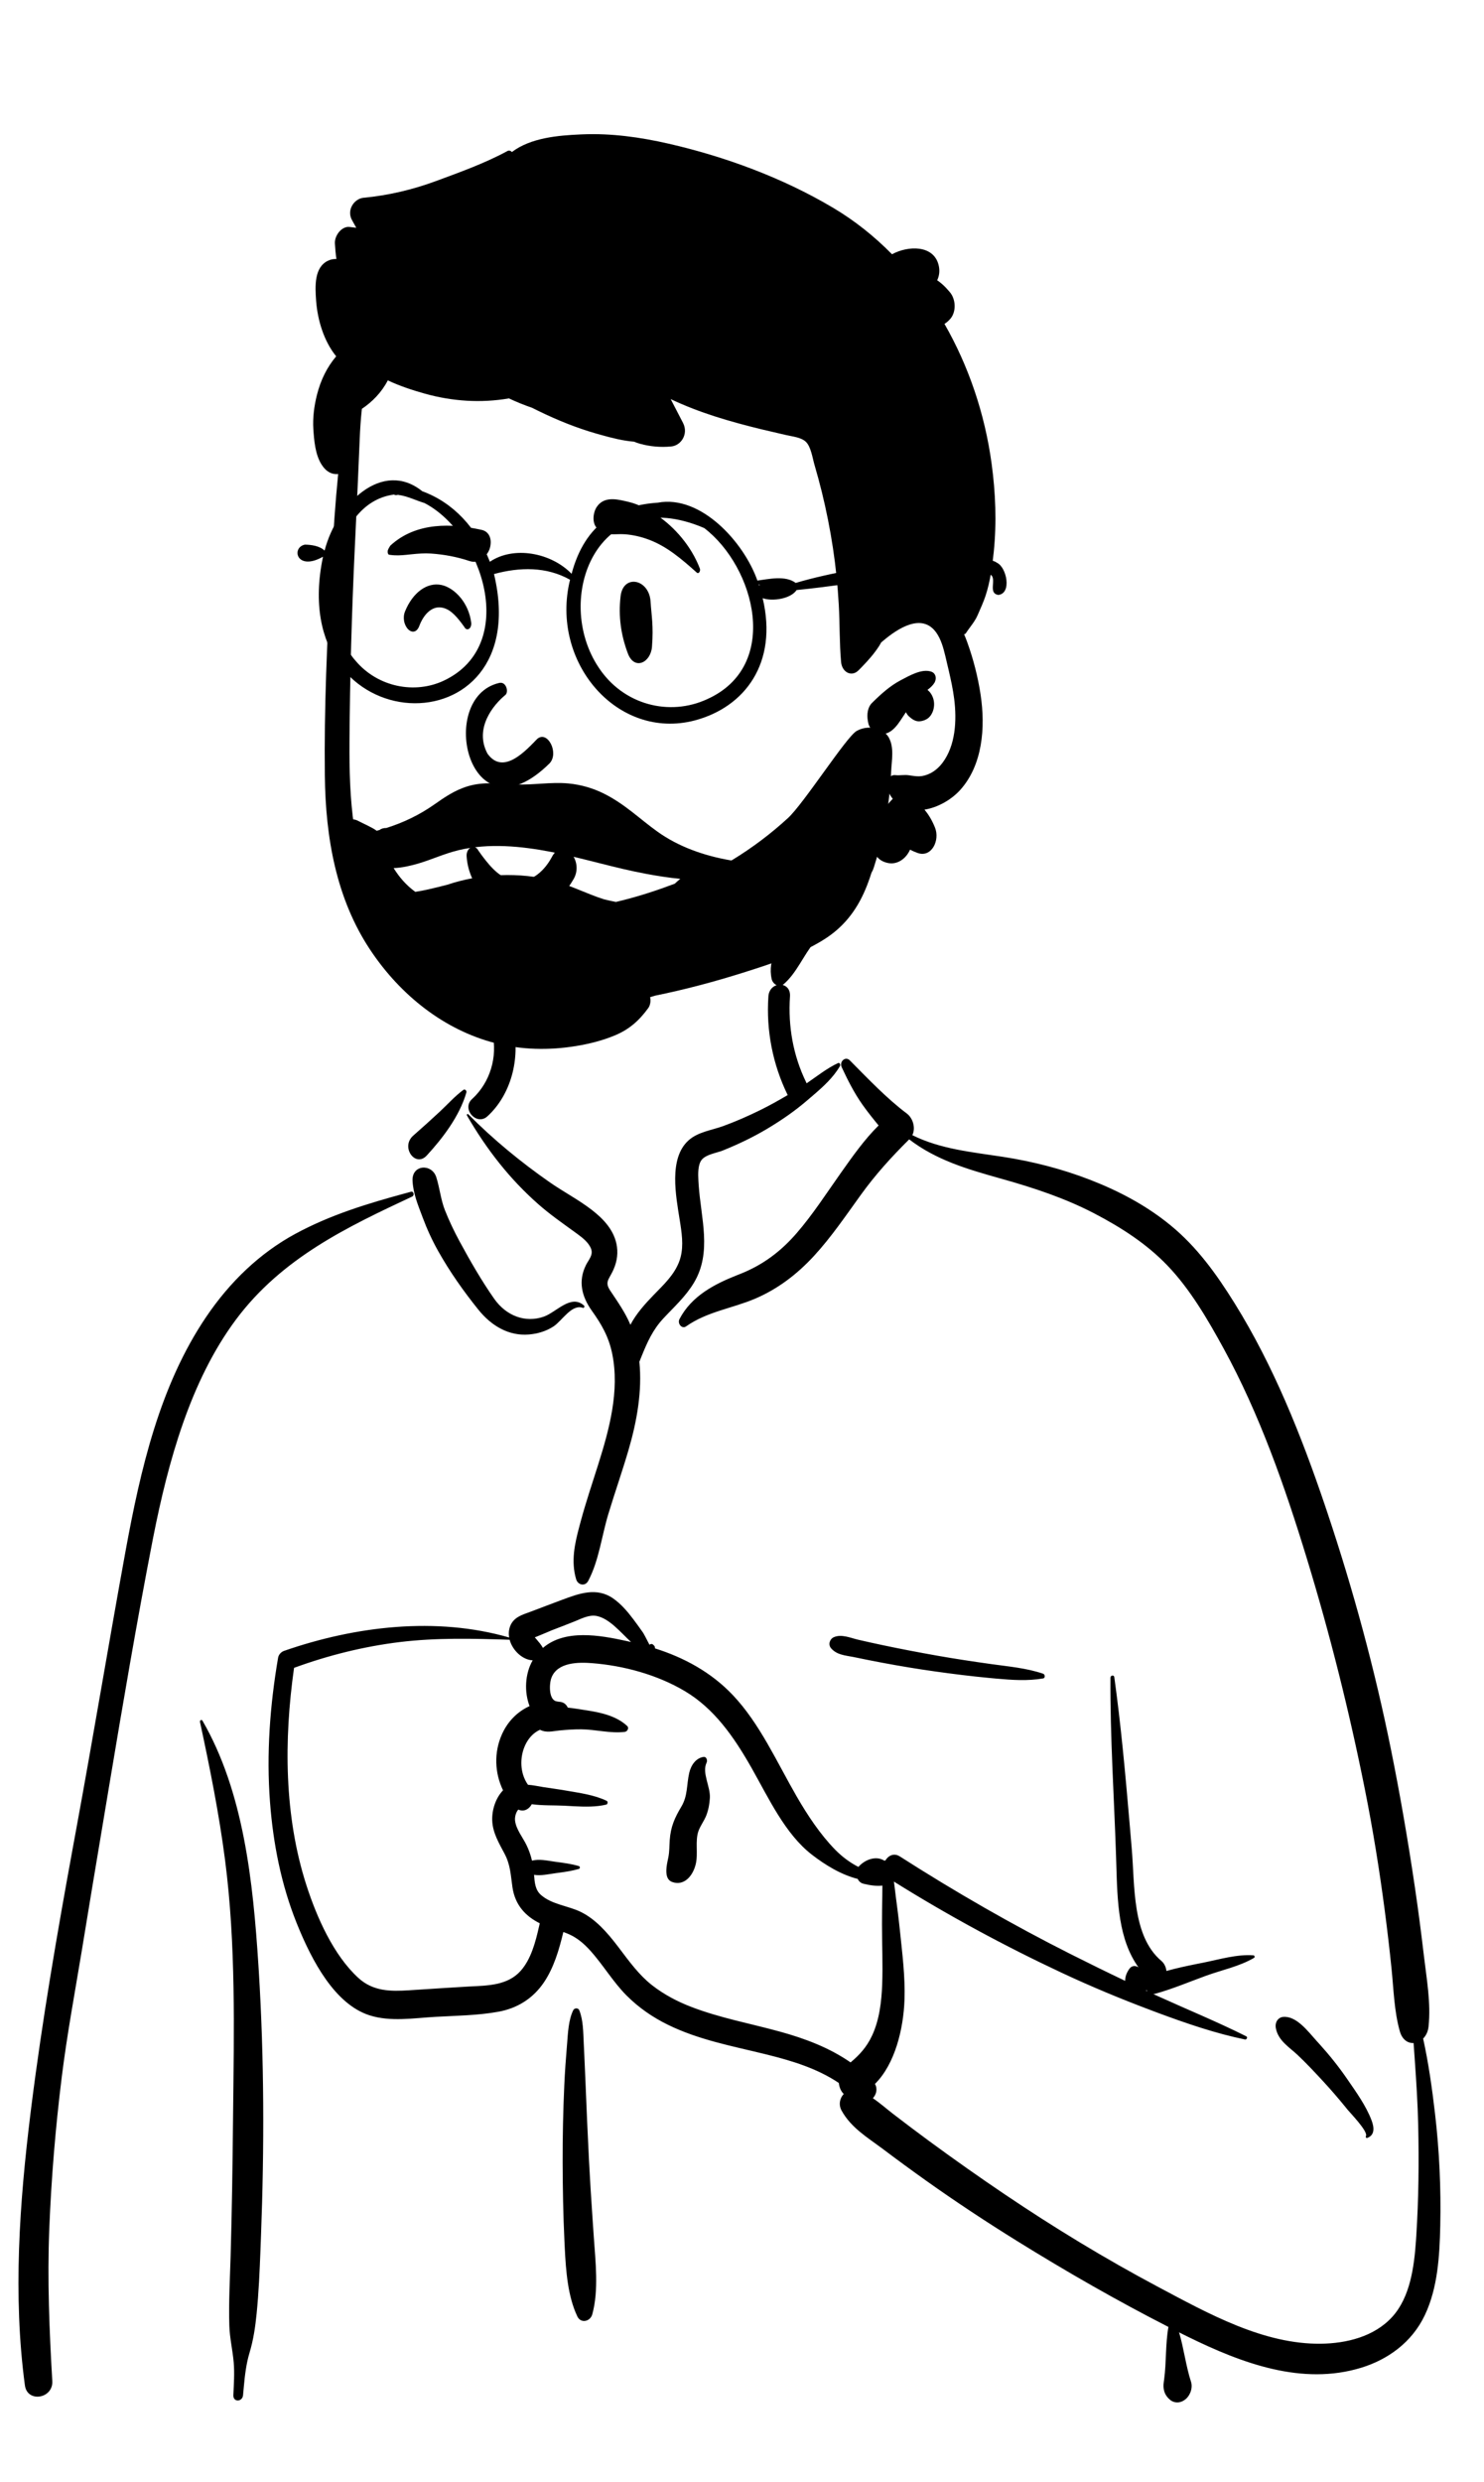 <svg width="765" height="1279" viewBox="0 0 765 1279" fill="none" xmlns="http://www.w3.org/2000/svg">
<path fill-rule="evenodd" clip-rule="evenodd" d="M396.335 503.372C373.249 483.396 315.292 474.412 290.653 493.647C266.317 512.963 263.664 544.198 252.323 572.933C241.624 567.2 223.954 575.411 220.852 586.693C217.005 592.015 216.832 606.965 214.179 614.118C98.735 635 81.208 737.278 67.313 853.393C48.93 971.22 7.2 1088.79 25.316 1210.03C22.956 1213.92 21.095 1217.69 19.374 1222.17C15.251 1230.14 20.562 1241.43 28.878 1240.99C39.644 1239.92 50.302 1238.45 61.118 1237.99C91.1 1236.81 121.11 1236.95 151.104 1237.38L155.194 1237.44C306.355 1239.58 457.507 1243.8 608.674 1244.91C614.158 1244.92 616.843 1239.33 616.111 1233.82C614.636 1222.72 613.268 1211.61 611.839 1200.51C647.594 1211.24 685.605 1213.94 721.259 1201.64C723.753 1198.75 715.447 1200.31 714.13 1199.87C746.942 1174.4 737.143 1120.72 734.237 1082.06C716.163 949.584 709.791 803.011 639.96 689.969C609.75 643.837 565.46 607.312 514.567 599.094L513.155 598.874C498.274 596.619 481.689 595.893 468.678 586.693C454.044 573.418 447.809 548.889 432.414 548.659C427.33 548.584 420.415 555.892 412.973 560.854C412.418 549.938 407.241 540.727 406.098 532.264L406.006 531.54C404.813 521.673 406.447 512.796 396.335 503.372ZM148.235 856.893C180.678 831.281 264.485 844.15 266.404 845.584C270.628 848.742 272.447 849.021 274.732 853.121C276.987 853.461 279.241 853.814 281.493 854.177C286.011 855.854 282.663 862.169 277.445 859.916C280.583 875.299 271.346 886.238 267.669 901.446C266.475 906.384 267.626 915.264 267.669 920.309C267.312 926.742 261.054 934.341 262.097 940.794C265.805 963.738 285.929 986.12 277.445 1008.37C271.824 1020.94 254.919 1027.35 243.68 1031.62C220.394 1041.77 179.821 1031.24 166.291 1008.37C159.075 996.175 150.714 965.41 146.411 955.868L145.458 940.73C143.106 903.102 141.013 862.594 148.235 856.893Z"/>
<path fill-rule="evenodd" clip-rule="evenodd" d="M438.066 546.44C435.826 544.186 432.512 547.019 433.935 550.063C437.134 556.906 440.414 563.39 444.707 569.44C447.31 573.107 450.097 576.576 452.923 580.007C445.672 587.134 439.454 595.984 433.582 604.278C426.073 614.885 418.974 625.942 410.545 635.648C402.232 645.221 393.04 651.912 381.926 656.374L379.682 657.26C368.517 661.714 356.584 667.729 350.291 679.742C349.05 682.111 351.549 685.038 353.649 683.559C364.585 675.865 377.434 674.318 389.337 669.233C400.835 664.322 410.859 656.764 419.715 647.117C428.557 637.487 435.98 626.53 443.724 615.804C451.381 605.199 459.626 596.141 468.684 587.168C482.661 597.854 498.616 602.503 514.839 607.07L516.609 607.568C532.852 612.138 549.008 617.445 564.246 625.403C577.681 632.418 590.896 640.796 601.84 652.212C613.457 664.328 622.498 679.801 630.774 694.934C649.285 728.789 662.3 765.879 673.757 803.42C685.673 842.468 695.641 882.298 703.687 922.601C707.78 943.101 711.104 963.747 713.835 984.538C715.15 994.551 716.318 1004.59 717.344 1014.64C718.439 1025.38 718.691 1036.43 721.59 1046.76C722.833 1051.18 725.768 1053.02 728.705 1052.86L729.302 1061.34C730.093 1072.65 730.831 1083.96 731.08 1095.33C731.493 1114.25 731.306 1133.11 730.108 1151.98L729.939 1154.56C728.998 1168.33 726.896 1183.81 717.78 1193.9C708.34 1204.34 693.823 1207.63 681.099 1207.82C651.465 1208.25 622.94 1192.34 596.716 1178.38C569.71 1164.01 543.441 1148.05 517.801 1130.74C504.743 1121.93 491.827 1112.82 479.076 1103.45C472.818 1098.85 466.605 1094.17 460.438 1089.42C456.906 1086.7 453.559 1083.71 449.963 1081.3C451.725 1079.43 452.511 1076.5 451.035 1073.94C461.43 1063.69 465.757 1045.39 466.262 1030.59C466.671 1018.63 465.123 1006.72 463.902 994.88C463.286 988.91 462.524 982.951 461.734 977.009C461.422 974.661 461.183 972.15 460.819 969.671C488.887 987.199 517.742 1002.81 547.361 1016.68C562.543 1023.79 577.92 1030.18 593.509 1036.03L596.668 1037.22C611.439 1042.71 626.563 1047.9 641.833 1051.04C642.649 1051.21 643.312 1049.84 642.441 1049.4C627.56 1041.94 612.163 1035.65 597.059 1028.78L594.577 1027.63V1027.63C594.862 1027.61 595.158 1027.56 595.466 1027.48C604.324 1025.05 613.113 1021.31 621.802 1018.15C629.865 1015.23 638.924 1013.39 646.461 1008.97C647.041 1008.63 646.716 1007.72 646.152 1007.67C637.68 1007.01 628.485 1009.81 620.179 1011.46L617.059 1012.08C611.832 1013.13 606.489 1014.26 601.288 1015.73C601.1 1013.75 600.126 1011.76 598.741 1010.59C583.5 997.765 585.048 971.859 583.418 952.756L582.209 938.574C580.083 913.753 577.834 888.935 574.416 864.3C574.234 862.984 572.443 863.362 572.436 864.604C572.259 895.142 574.288 925.539 575.305 956.03L575.462 961.031C576.024 979.845 576.465 999.381 586.892 1013.86C585.434 1012.89 583.463 1012.89 582.282 1014.49C580.83 1016.45 579.992 1018.65 580.018 1020.82C570.596 1016.33 561.215 1011.72 551.88 1007.02C521.866 991.91 492.482 975.001 463.875 956.705C460.796 954.735 457.87 956.283 456.347 958.879L456.128 958.843C456.091 958.838 456.054 958.833 456.015 958.832L455.798 958.822C455.789 958.822 455.781 958.823 455.773 958.823C451.746 956.308 446.26 958.099 442.805 961.766C442.703 961.877 442.616 961.996 442.525 962.113C438.15 959.881 434.065 956.868 430.358 953.05C422.772 945.236 416.346 935.575 410.744 925.887C400.428 908.043 391.665 888.2 377.729 873.512C366.407 861.578 352.369 854.149 337.642 849.484C337.704 848.995 337.54 848.475 337.242 848.128C336.486 847.247 335.946 846.942 334.969 847.477C334.891 847.52 334.844 847.58 334.812 847.644L333.375 844.853C332.591 843.339 331.786 841.814 331.507 841.414C329.834 839.021 328.114 836.647 326.367 834.323C323.405 830.388 320.03 826.504 316.121 823.775C307.564 817.801 298.568 821.182 289.771 824.447C284.455 826.42 279.157 828.458 273.851 830.461L273.304 830.664C269.347 832.109 264.717 833.372 262.947 838.136C262.247 840.021 262.138 841.978 262.465 843.876C224.884 833.016 183.144 838.005 146.472 850.754C145.064 851.243 143.659 852.559 143.362 854.287C139.16 878.774 137.289 903.886 139.19 928.79C140.831 950.288 145.022 971.355 152.921 991.036L153.37 992.147C160.793 1010.39 172.559 1032.87 190.527 1038.59C201.376 1042.04 213.376 1040 224.441 1039.37C235.195 1038.76 246.187 1038.67 256.84 1036.75C266.326 1035.04 274.638 1030.2 280.501 1021.44C285.559 1013.87 288.222 1004.73 290.404 995.643C291.403 996.004 292.395 996.388 293.372 996.823C297.493 998.652 300.985 1001.6 304.142 1005.08C310.809 1012.42 315.981 1021.33 322.957 1028.33C329.271 1034.67 336.467 1039.6 344.185 1043.39C360.178 1051.24 377.335 1054.38 394.253 1058.54L395.433 1058.83C408.168 1062.01 421.168 1065.9 432.409 1073.44C432.629 1075.66 433.518 1077.75 434.943 1079.11C432.961 1081.23 432.121 1084.58 433.863 1087.72C438.73 1096.5 447.113 1101.49 454.638 1107.11L455.128 1107.47C462.531 1113.05 469.999 1118.52 477.527 1123.87C492.832 1134.76 508.456 1145.05 524.301 1154.89C549.787 1170.71 575.819 1185.63 602.323 1199.17C600.732 1208.06 601.314 1217.23 600.118 1226.19L599.935 1227.47C599.424 1230.79 600.114 1233.57 602.128 1235.74L602.341 1235.96L602.337 1235.93L602.526 1236.13L602.589 1236.19L602.568 1236.17C602.8 1236.41 603.04 1236.64 603.284 1236.83L603.595 1237.06V1237.06C605.535 1238.39 608.032 1238.38 610.018 1237.2L610.245 1237.06L610.627 1236.81C613.251 1235.09 615.061 1230.84 613.972 1227.47C611.296 1219.17 610.285 1210.31 607.815 1201.96L609.775 1202.95V1202.95L612.358 1204.23C640.3 1217.96 671.338 1229.53 701.783 1220.17C715.235 1216.03 727.808 1207.28 734.539 1193.01C741.162 1178.98 742.098 1162.68 742.45 1147.07C742.884 1127.8 741.975 1108.24 739.739 1089.14C738.238 1076.31 736.423 1063.25 733.623 1050.56C735.063 1049.11 736.121 1047.04 736.401 1044.48C737.722 1032.36 735.41 1019.75 733.994 1007.7C732.611 995.923 731.082 984.174 729.354 972.46C725.865 948.804 721.811 925.198 717.091 901.82C708.691 860.212 697.598 819.343 684.244 779.452L683.074 775.977C670.734 739.515 656.445 703.831 636.549 671.799C627.031 656.474 616.97 642.579 603.522 631.536C590.923 621.189 576.711 613.739 562.046 608.045C547.364 602.347 532.273 598.528 516.916 596.153C501.32 593.741 484.857 592.261 470.308 584.992C472.149 581.243 470.569 576.181 467.472 573.855C457.048 566.029 447.409 555.848 438.066 546.44ZM104.378 886.758C103.942 886.004 102.905 886.48 103.096 887.372C108.166 910.975 112.925 934.625 116.033 958.678C121.643 1002.09 120.611 1046.07 120.152 1089.81L120.129 1092.07C119.894 1115.63 119.566 1139.18 118.881 1162.73C118.535 1174.63 117.85 1186.65 118.222 1198.56C118.425 1205.02 119.94 1211.13 120.477 1217.51C120.948 1223.09 120.529 1228.76 120.294 1234.34C120.137 1238.06 124.962 1237.9 125.291 1234.34L125.71 1229.74C126.256 1223.92 126.93 1218.13 128.609 1212.56C130.628 1205.86 131.597 1199.27 132.297 1192.24C133.37 1181.45 133.847 1170.56 134.261 1159.7L134.545 1152.19C136.274 1106.81 136.213 1061.21 133.414 1015.87L133.209 1012.63C130.437 969.779 125.627 923.476 104.378 886.758ZM212.446 616.662C213.771 616.043 213.307 613.768 211.84 614.164L209.174 614.887C189.633 620.206 170.447 625.968 152.208 635.866C133.957 645.768 118.506 660.552 106.228 678.732C82.362 714.07 72.444 757.016 64.614 799.921C55.913 847.597 47.991 895.448 39.214 943.109L37.584 951.987C29.463 996.378 21.795 1040.79 16.145 1085.71L15.739 1088.97C10.042 1135.16 6.615 1182.95 12.832 1229.26C14.062 1238.42 27.478 1236.14 26.953 1227.08C25.438 1200.92 24.354 1174.88 25.402 1148.66C26.451 1122.43 28.616 1096.31 31.844 1070.31C34.56 1048.42 38.608 1026.81 42.191 1005.11L42.753 1001.68C45.753 983.213 48.846 964.767 51.932 946.321L56.544 918.702C63.456 877.347 70.503 835.955 78.467 794.86L78.939 792.442C86.732 752.905 98.221 711.49 121.596 680.094C145.318 648.232 179.276 632.185 212.446 616.662ZM298.642 1036.02C298.071 1034.58 296.075 1034.74 295.462 1036.02C293.058 1041.06 292.791 1047.5 292.337 1053.19L292.289 1053.77C291.711 1060.71 291.199 1067.68 290.886 1074.65C290.292 1087.87 290.008 1101.07 290.044 1114.31C290.082 1127.87 290.322 1141.42 290.965 1154.96L291.14 1158.59C291.727 1170.36 292.713 1183.49 297.634 1193.78C299.423 1197.53 304.289 1196.43 305.326 1192.64C308.72 1180.25 306.977 1165.57 306.106 1152.88L305.43 1142.98C304.761 1133.08 304.122 1123.17 303.616 1113.26C302.922 1099.7 302.35 1086.13 301.799 1072.56C301.62 1068.15 301.427 1063.74 301.222 1059.34L300.908 1052.73C300.639 1047.2 300.662 1041.13 298.642 1036.02ZM680.345 1053.58L678.842 1051.93C674.228 1046.8 668.399 1038.9 661.579 1039.39C658.859 1039.58 657.126 1042.15 657.69 1045.19C658.894 1051.69 664.729 1055.06 668.929 1059.03C673.53 1063.38 677.867 1068.02 682.195 1072.71C686.035 1076.87 689.728 1081.15 693.332 1085.56L694.679 1087.22C695.971 1088.82 705.171 1098.27 704.176 1100.73L704.122 1100.84C703.845 1101.31 704.306 1101.95 704.765 1101.79C708.738 1100.36 708.49 1096.49 706.988 1092.57C704.102 1085.04 699.049 1078.07 694.635 1071.64C690.234 1065.22 685.47 1059.25 680.345 1053.58V1053.58ZM284.246 864.671C287.318 856.42 298.635 856.593 305.06 857.086C321.239 858.328 338.744 862.98 353.14 871.574C368.064 880.483 378.118 894.758 387.113 910.542L387.534 911.283C396.301 926.771 404.745 945.105 418.474 955.753C425.467 961.179 433.632 966.132 442.116 968.278C442.699 969.442 443.643 970.363 444.88 970.698L445.455 970.847C447.871 971.454 451.625 972.125 454.868 971.723C454.846 973.526 454.863 975.315 454.823 977.022C454.709 981.916 454.66 986.832 454.66 991.729C454.658 1001.99 455.144 1012.27 454.767 1022.53C454.433 1031.61 453.305 1041.09 449.471 1049.2C446.659 1055.15 442.947 1059.09 438.466 1062.85C427.444 1055.22 414.98 1050.56 402.331 1047.06C387.033 1042.83 371.369 1040.01 356.419 1034.27C349.223 1031.51 342.305 1027.9 336.038 1022.99C329.385 1017.77 324.304 1010.72 319.077 1003.82L318.26 1002.75C312.924 995.799 307.103 989.145 299.563 985.376C293.069 982.128 284.511 981.55 278.834 976.525C275.865 973.896 275.617 970.08 275.304 966.174C278.94 966.765 282.79 965.818 286.414 965.335L288.291 965.085C291.718 964.622 295.066 964.114 298.439 963.123C299.066 962.939 299.066 961.865 298.439 961.681C294.453 960.511 290.501 960.013 286.414 959.469L285.453 959.333C281.755 958.782 277.868 957.95 274.241 958.875C273.59 956.061 272.65 953.374 271.332 950.683C269.481 946.903 265.978 942.617 265.505 938.201C265.364 936.882 265.634 935.327 266.181 934.161L266.37 933.764C266.6 933.295 266.872 932.823 267.271 932.53C267.315 932.589 267.408 932.655 267.611 932.728C270.403 933.727 272.838 932.174 274.131 929.781C279.617 930.554 285.606 930.294 290.751 930.552L295.954 930.838C301.513 931.128 307.324 931.255 312.548 929.978C313.277 929.801 313.498 928.421 312.768 928.067C306.346 924.945 298.555 923.949 291.68 922.751C287.84 922.08 283.972 921.57 280.121 920.98C277.556 920.587 274.835 919.937 272.178 919.781C265.516 910.358 269.106 895.492 278.376 891.434C281.753 893.121 284.79 892.14 288.479 891.78C292.162 891.421 295.855 891.177 299.552 891.195C306.962 891.232 314.814 893.447 322.152 892.494C323.345 892.338 324.454 890.533 323.267 889.432C317.651 884.224 309.601 882.525 302.471 881.415L300.994 881.19C298.603 880.834 295.696 880.315 292.681 880.006C292 878.494 290.776 877.352 288.939 877.068C288.393 876.983 287.844 876.933 287.296 876.88L287.304 876.818V876.818C282.822 876.574 283.017 867.972 284.246 864.671ZM591.059 1025.6C591.138 1025.74 591.224 1025.87 591.317 1026L591.459 1026.18L590.722 1025.84L591.059 1025.6V1025.6ZM206.042 846.233C224.905 843.93 243.795 844.416 262.715 845.034C264.228 850.659 269.495 855.452 274.598 855.632C270.601 862.545 270.189 871.902 272.992 879.234C267.041 881.926 261.914 886.761 258.802 893.648C254.486 903.195 255.05 913.818 259.316 922.641C255.675 926.386 253.527 932.468 253.742 938.201C253.982 944.593 257.335 950.054 260.121 955.346C263.132 961.07 263.233 966.11 264.158 972.521C265.511 981.903 271.079 987.593 278.244 991.146L277.863 992.849C276.016 1001.02 273.717 1009.64 268.438 1015.62C261.647 1023.3 251.111 1023.23 242.138 1023.72L241.705 1023.74C233.489 1024.21 225.276 1024.75 217.062 1025.28L210.902 1025.68C201.445 1026.27 192.364 1026.34 184.643 1019.23C172.04 1007.64 163.399 988.444 157.93 971.454C146.451 935.792 146.314 896.656 151.583 859.515C169.254 853.042 187.588 848.486 206.042 846.233ZM362.912 905.399L362.774 905.41C358.89 905.914 356.222 909.488 355.272 913.727C353.891 919.889 354.568 925.46 351.247 931.022C347.831 936.742 345.731 941.321 345.234 948.388C345.03 951.295 345.124 954.196 344.554 957.042L344.141 959.036C343.703 961.162 343.344 963.21 343.562 965.493C343.761 967.575 344.653 969.196 346.491 969.864C352.479 972.04 357.103 967.026 358.65 960.685C359.986 955.207 358.202 948.68 360.087 943.536C361.132 940.685 363.058 938.3 364.147 935.429C365.225 932.584 365.766 929.612 365.939 926.519C366.268 920.67 361.715 913.642 364.255 908.342C364.796 907.211 364.184 905.364 362.912 905.399ZM442.454 845.036C438.399 844.1 433.799 841.954 429.8 843.737C427.745 844.655 426.729 847.504 428.466 849.483C431.481 852.918 435.863 853.11 439.925 853.92L440.282 853.993C445.084 855.002 449.895 855.96 454.712 856.867C463.775 858.573 472.86 860.081 481.976 861.363C491.34 862.68 500.729 863.852 510.132 864.734L513.772 865.073C521.714 865.795 529.979 866.34 537.772 864.957C538.904 864.756 538.722 862.883 537.772 862.554C529.234 859.618 519.869 858.83 511.043 857.588C501.659 856.265 492.291 854.867 482.947 853.209C473.618 851.554 464.302 849.777 455.02 847.813C450.825 846.926 446.636 846.001 442.454 845.036ZM296.137 835.608C299.695 834.176 303.61 832.055 307.466 832.765C314.115 833.989 320.033 841.351 325.297 846.199L322.654 845.615C309.132 842.662 291.224 839.48 279.873 849.25C279.844 849.194 279.821 849.138 279.789 849.081C278.872 847.5 277.811 846.266 276.652 844.913C276.541 844.795 276.434 844.672 276.329 844.547L275.704 843.791L277.133 843.228C280.196 841.998 283.824 840.409 284.398 840.178L284.438 840.162C288.342 838.659 292.251 837.173 296.137 835.608ZM407.241 513.514C407.798 505.381 396.658 505.448 396.107 513.514C394.903 531.124 398.39 548.567 405.896 564.005C405.952 564.118 406.012 564.218 406.07 564.324C401.376 567.1 396.628 569.763 391.774 572.144C385.565 575.19 379.239 577.964 372.8 580.317C366.976 582.446 359.8 583.287 354.903 587.719C344.578 597.062 348.457 616.453 350.443 629.023L350.753 631.007C351.742 637.475 352.458 644.111 350.058 650.318C347.496 656.949 342.314 661.867 337.691 666.611L336.757 667.573C332.662 671.813 327.982 676.965 324.979 682.712C322.236 676.27 318.498 671.005 314.546 665.078C311.727 660.848 313.734 659.454 315.759 655.322C317.709 651.345 318.661 647.105 318.051 642.569C316.926 634.19 311.034 628.137 305.168 623.59C298.241 618.222 290.51 614.245 283.349 609.251C268.634 598.991 254.304 587.261 241.393 574.232C241.037 573.872 240.42 574.344 240.705 574.836C250.904 592.464 262.862 607.696 277.559 620.626C283.518 625.869 289.778 630.217 296.08 634.789L297.892 636.11C300.423 637.973 303.579 640.462 304.723 643.633C305.874 646.823 303.419 649.231 302.098 651.873C297.901 660.263 299.926 668.091 304.901 675.206L305.132 675.534C310.076 682.457 313.822 688.895 315.614 697.739C319.464 716.738 314.102 736.528 308.488 754.364L308.266 755.067C305.23 764.68 302.002 774.224 299.364 783.992L298.638 786.692C296.248 795.679 294.29 804.544 296.972 813.783C297.884 816.925 301.655 817.668 303.222 814.711C308.748 804.281 310.126 791.729 313.59 780.262C316.966 769.086 320.842 758.112 324.103 746.891C328.302 732.443 331.113 716.89 329.587 701.735C329.632 701.647 329.682 701.564 329.719 701.471L330.788 698.814C333.703 691.619 336.518 685.336 341.819 679.601C347.348 673.619 353.349 668.323 357.7 661.082C367.15 645.352 361.305 627.853 360.164 610.654L360.033 608.545C359.826 604.974 359.712 600.121 361.765 597.649C364.074 594.867 369.489 594.157 372.553 592.925C380.47 589.741 388.272 586.031 395.704 581.576C402.778 577.336 409.63 572.651 416.01 567.163L419.243 564.398C424.346 560.024 429.636 555.246 433.056 549.292C433.45 548.606 432.78 547.5 432.065 547.828C426.357 550.461 421.141 554.648 415.8 558.291C415.717 558.069 415.621 557.845 415.511 557.619C408.903 544.029 406.185 528.972 407.241 513.514ZM224.891 606.627C222.617 599.54 212.251 600.087 212.664 608.508C212.981 614.978 215.398 620.818 217.609 626.692L217.844 627.321C220.126 633.442 222.762 639.188 225.915 644.797C231.941 655.521 238.999 665.472 246.538 674.864C253.372 683.379 262.343 688.585 272.679 687.72C277.035 687.355 281.431 686.096 285.248 683.624C289.781 680.687 294.704 671.867 300.487 674.003C301.046 674.209 301.568 673.278 301.085 672.837C294.408 666.727 286.83 676.201 280.438 678.484C270.806 681.922 260.922 678.12 254.723 669.272C248.25 660.033 242.293 649.689 236.853 639.63C234.09 634.523 231.57 629.222 229.392 623.758C227.196 618.243 226.696 612.25 224.891 606.627ZM240.417 563.009C240.698 562.031 239.628 561.1 238.871 561.659C234.484 564.904 230.682 569.192 226.636 572.951C222.146 577.122 217.623 581.207 213.03 585.229C206.335 591.095 214.1 601.892 219.994 595.485C228.059 586.72 236.892 575.26 240.417 563.009ZM264.503 528.704C262.721 520.894 252.18 524.115 253.716 531.834L253.766 532.069C256.676 544.818 252.532 557.798 243.686 566.064L243.36 566.364C237.764 571.453 245.693 580.351 251.234 575.31C263.331 564.309 268.363 545.62 264.503 528.704Z" fill="#000"/>
<path fill-rule="evenodd" clip-rule="evenodd" d="M179.049 323.305C181.061 303.189 178.457 261.142 178.283 258.588C177.18 242.439 183.829 178.669 196.397 184.544C217.481 165.549 245.562 161.355 271.82 159.351C326.363 155.189 384.386 164.744 426.502 206.518C447.33 228.213 467.607 259.765 465.977 292.619C484.901 323.76 511.579 366.477 488.001 402.884C479.986 414.515 467.248 418.847 457.18 427.656C436.929 446.245 424.224 472.924 403.78 491.403C349.618 546.793 257.652 558.364 204.438 495.363C163.289 449.735 169.942 381.473 177.18 323.305C182.046 284.197 175.125 362.549 179.049 323.305Z"/>
<path fill-rule="evenodd" clip-rule="evenodd" d="M344.681 74.046C330.094 70.696 315.116 68.611 300.22 69.239L299.071 69.289C287.863 69.799 273.669 70.927 263.892 78.344C263.329 77.702 262.425 77.372 261.604 77.818C249.985 84.13 237.205 88.693 224.971 93.228C212.793 97.74 200.16 100.719 187.396 101.92C182.594 102.372 178.484 108.273 181.525 113.566C182.248 114.827 182.952 116.101 183.654 117.379C182.48 117.239 181.307 117.096 180.133 116.961C176.271 116.518 172.413 121.209 172.642 125.489C172.785 128.181 173.04 130.84 173.417 133.468C171.946 133.433 170.484 133.684 169.071 134.364C161.917 137.802 162.415 147.5 162.95 154.878C163.692 165.118 167.057 175.963 173.305 183.627C168.64 189.141 165.338 195.726 163.368 203.547C161.939 209.258 161.144 215.341 161.536 221.286L161.662 223.066C162.147 229.517 163.112 236.66 167.19 241.301C169.283 243.694 171.862 244.566 174.321 244.289C172.834 259.157 171.881 274.11 170.984 289.009L170.563 296.131C168.562 330.566 167.058 365.226 167.452 399.719C167.817 431.953 173.413 463.241 190.785 489.414C206.606 513.247 229.322 530.815 255.02 537.494C268.869 541.099 283.007 541.355 297.024 539.058C303.818 537.941 310.658 536.229 317.106 533.527C324.245 530.528 329.375 526.115 334.178 519.5C336.45 516.363 335.356 509.684 330.833 510.311C323.991 511.255 317.746 512.393 311.187 514.696L310.247 515.033C303.715 517.415 296.949 519.191 290.119 519.947C276.129 521.489 261.926 519.936 248.525 515.108C226.706 507.238 207.914 489.701 195.869 467.665C181.571 441.546 179.955 411.896 180.161 381.863C180.382 348.907 181.324 315.932 182.862 283.01L183.123 277.524C183.936 260.582 184.721 243.63 185.412 226.678C185.627 221.361 185.954 216.001 186.544 210.694C191.934 207.099 196.766 202.143 199.915 196.028C206.241 199.006 212.894 201.154 219.016 202.866C233.196 206.835 247.917 207.799 262.35 205.314C266.243 207.144 270.213 208.753 274.245 210.138C275.334 210.687 276.424 211.228 277.512 211.757C287.232 216.49 297.09 220.499 307.35 223.434L309.87 224.15C315.269 225.664 321.134 227.156 326.88 227.625C327.824 228.039 328.842 228.39 329.955 228.699C335.187 230.145 340.617 230.602 345.98 230.092C351.205 229.592 354.98 223.583 352.102 217.957C349.999 213.852 347.877 209.758 345.737 205.674C353.185 209.205 360.876 212.14 368.632 214.629C376.462 217.138 384.405 219.255 392.359 221.201C396.61 222.233 400.88 223.147 405.122 224.179C408.159 224.913 412.822 225.295 415.3 227.571C418.037 230.071 418.812 235.898 419.85 239.493C421.215 244.162 422.495 248.852 423.663 253.595C425.989 263.06 427.895 272.663 429.372 282.362C430.848 292.072 431.84 301.878 432.391 311.715C432.941 321.542 432.699 331.432 433.586 341.216C434.064 346.406 438.959 349.075 442.576 345.449C443 345.023 443.427 344.593 443.851 344.158L444.482 343.503C447.576 340.312 450.575 336.93 453.051 333.123C453.499 332.421 453.929 331.687 454.331 330.943C454.396 330.943 454.453 330.922 454.518 330.868L455.204 330.281C462.762 323.878 475.388 315.532 482.757 326.168C485.106 329.556 486.308 333.87 487.306 338.032L489.057 345.482C490.189 350.344 491.255 355.234 491.879 360.21C493.29 371.355 492.579 384.202 485.841 393.136C483.15 396.709 479.44 399.261 475.301 399.931C472.992 400.293 470.712 399.846 468.423 399.517C466.096 399.187 463.854 399.719 461.526 399.464C457.826 399.049 456.209 404.09 457.592 407.259C458.34 408.961 459.219 410.428 460.218 411.672C459.415 412.459 458.648 413.31 457.91 414.204C455.723 415.001 453.762 416.713 452.294 418.979C451.107 420.808 450.491 422.797 450.388 424.892C450.258 425.413 450.146 425.945 450.042 426.487L448.037 430.19C447.596 431.002 447.157 431.804 446.716 432.591C441.614 441.737 435.95 449.48 428.914 456.775C422.139 463.794 414.786 470.079 408.421 477.609L407.671 478.503C401.738 485.619 395.483 494.232 397.806 504.579C398.404 507.238 401.666 509.152 403.795 507.355C410.645 501.569 414.094 492.402 419.906 485.383C425.887 478.151 432.512 471.653 438.511 464.443C444.184 457.637 448.66 449.926 452.032 441.44C453.379 443.131 455.34 444.332 458.06 444.8C462.732 445.598 467.087 442.482 469.124 437.877C470.433 438.536 471.768 439.132 473.115 439.6C480.198 442.067 484.654 433.102 481.982 426.476C480.553 422.924 478.768 419.84 476.553 417.245C483.478 416.16 490.524 412.087 495.075 407.004C506.493 394.231 508.063 375.035 505.493 357.966C504.128 348.916 501.775 339.759 498.718 331.262C498.186 329.784 497.615 328.295 496.99 326.827C497.336 326.816 497.691 326.646 497.915 326.317C499.98 323.105 502.493 320.478 504.027 316.883C505.438 313.587 507.007 310.247 508.12 306.812C510.408 299.782 511.529 291.849 512.277 284.415C513.819 269.196 513.222 254.074 511.174 238.951C507.69 213.193 499.272 188.543 486.871 166.914C487.546 166.51 488.193 166.023 488.796 165.446L489.094 165.151L489.578 164.653C493.117 161.008 492.811 154.178 489.578 150.486L488.557 149.321C487.264 147.859 486.149 146.701 484.06 145.109C483.752 144.874 483.437 144.653 483.118 144.447C484.211 142.147 484.591 139.459 483.829 136.493C481.175 126.16 468.112 126.526 459.831 131.032C450.671 121.727 440.513 113.65 429.503 107.11C403.281 91.54 373.632 80.682 344.681 74.046ZM480.225 346.193C475.328 344.375 468.824 348.193 464.423 350.49C458.844 353.404 454.097 357.711 449.5 362.263C447.21 364.539 446.8 368.261 447.369 371.441C447.426 371.76 447.481 372.089 447.548 372.419C448.155 375.812 451.482 378.481 454.425 378.385C460.583 378.194 463.517 372.142 467.003 367.016C467.413 367.846 467.927 368.612 468.564 369.186L468.993 369.569C470.44 370.822 472.035 371.824 473.946 371.728C475.301 371.653 476.599 371.26 477.796 370.547C480.786 368.75 482.103 364.347 481.291 360.763C480.786 358.509 479.628 356.743 478.114 355.52L478.678 355.081C479.885 354.125 480.987 353.116 481.845 351.629L482.038 351.277H481.964C482.898 349.448 482.29 346.959 480.225 346.193Z" fill="#000"/>
<path fill-rule="evenodd" clip-rule="evenodd" d="M281.224 467.818C286.946 464.701 292.052 459.502 295.784 452.861C297.082 450.552 297.418 448.114 297.146 445.884C296.84 443.377 295.729 441.104 294.214 439.58C292.694 438.051 290.793 437.297 288.955 437.681C287.358 438.015 285.768 439.183 284.51 441.604L284.247 442.089C282.028 446.097 279.136 449.386 275.841 451.506C272.665 453.549 269.113 454.503 265.438 453.948C258.438 452.892 253.613 447.838 248.485 440.974C247.849 440.107 247.213 439.213 246.574 438.305C246.17 437.482 245.61 436.953 244.988 436.675C244.297 436.367 243.516 436.384 242.801 436.718C242.111 437.039 241.494 437.648 241.08 438.459C240.687 439.23 240.464 440.182 240.536 441.277C241.006 448.391 243.791 454.74 247.748 459.725C252.142 465.261 257.967 469.091 263.451 470.435C269.493 471.914 275.649 470.854 281.224 467.818V467.818ZM216.88 304.049C213.562 306.47 210.722 310.317 208.788 315.111C208.115 316.777 208.032 318.492 208.308 320.035C208.619 321.771 209.406 323.308 210.401 324.305C211.4 325.306 212.591 325.749 213.688 325.401C214.641 325.099 215.547 324.216 216.19 322.473L216.326 322.124C217.473 319.232 219.065 316.813 220.959 315.192C222.785 313.629 224.893 312.811 227.151 313.038C231.452 313.471 234.632 316.788 238.086 321.353C238.515 321.93 238.946 322.525 239.379 323.131C239.665 323.688 240.031 324.033 240.422 324.199C240.857 324.384 241.33 324.338 241.748 324.075C242.151 323.821 242.495 323.369 242.705 322.786C242.906 322.231 242.994 321.557 242.895 320.797C242.256 315.856 240.25 311.549 237.6 308.243C234.658 304.572 230.932 302.154 227.537 301.454C223.796 300.684 220.112 301.69 216.88 304.049V304.049ZM260.601 358.076C254.173 363.293 244.379 375.457 251.294 388.39C259.433 399.793 271.152 386.719 276.927 380.805C282.282 376.223 288.298 388.009 283.33 393.36C241.601 434.61 224.666 359.44 257.35 351.943C260.948 351.116 262.285 356.462 260.601 358.076ZM335.381 310.092C334.671 298.321 321.245 295.649 319.909 307.296C318.713 317.729 320.121 327.313 323.641 336.707C327.004 345.68 335.457 341.494 336.096 333.322C336.953 322.368 335.822 317.413 335.381 310.092ZM323.783 258.589L322.185 258.216C317.242 257.074 311.095 255.977 307.598 261.284C305.743 264.098 305.104 269.328 307.598 272.022C311.983 276.761 316.831 274.924 322.087 275.326C326.418 275.657 330.58 276.614 334.752 278.207C343.904 281.699 351.362 288.075 359.178 295.076C360.204 295.994 361.251 294.243 360.762 292.962C356.249 281.162 347.505 271.468 338.746 265.559C334.071 262.406 328.955 259.789 323.783 258.589ZM248.365 273.091L247.126 272.824C233.6 269.99 214.832 268.61 201.197 281.2C199.846 283.281 199.828 283.867 199.852 284.269L199.86 284.403C199.875 284.743 199.808 285.167 200.364 285.834C200.594 285.874 200.828 285.911 201.066 285.945C204.096 286.378 206.767 286.195 209.397 285.932L212.254 285.636C215.564 285.301 218.866 285.036 222.105 285.256C229.017 285.727 235.714 287.007 242.082 289.139C243.462 289.602 244.99 289.664 246.471 289.182C247.877 288.724 249.252 287.793 250.466 286.238C252.038 284.225 252.795 282.476 252.942 280.001C253.053 278.142 252.632 276.595 251.838 275.42C251.028 274.222 249.819 273.412 248.365 273.091Z" fill="#000"/>
<path fill-rule="evenodd" clip-rule="evenodd" d="M220.616 458.378C223.969 457.638 227.262 456.777 230.571 455.947C247.488 450.217 267.924 449.178 285.665 454.004C294.373 456.372 302.493 460.628 311.231 463.416C313.306 463.939 315.398 464.413 317.514 464.811C318.811 464.506 320.108 464.182 321.395 463.858C330.663 461.503 339.381 458.597 347.845 455.401C348.748 454.544 349.684 453.711 350.691 452.911C344.567 452.324 338.57 451.35 333.145 450.345C316.486 447.267 300.788 442.253 284.187 439.04C268.729 436.041 251.955 434.402 236.43 438.127C229.061 439.895 222.576 442.992 215.409 445.078C211.701 446.153 207.253 447.209 202.92 447.365C205.715 451.88 209.251 456.097 214.083 459.608C216.293 459.291 218.483 458.844 220.616 458.378ZM184.569 423.012C186.053 423.843 192.174 426.525 194.16 428.124C194.673 427.992 195.183 427.857 195.69 427.719C196.564 426.996 197.85 426.678 199.161 426.698C208.316 423.826 216.466 419.769 223.738 414.682C228.907 411.073 234.201 407.297 241.108 405.204C249.245 402.729 257.248 403.87 265.799 404.245C274.897 404.653 283.879 402.911 292.968 403.746C299.616 404.362 305.841 406.26 311.221 408.936C322.202 414.397 329.772 422.067 339.053 428.681C349.582 436.183 362.533 440.977 376.934 443.426C377.107 443.348 377.289 443.27 377.472 443.199C388.088 436.721 397.676 429.407 406.159 421.613C414.44 414.002 436.277 379.738 441.552 376.732C443.742 375.482 446.144 374.944 448.44 374.989C452.6 375.054 456.443 377.004 458.162 380.075C461.083 385.296 459.623 392.047 459.392 397.508C459.104 404.193 458.451 410.873 457.413 417.526C456.385 424.101 455.021 430.657 453.32 437.168C452.465 440.459 451.514 443.743 450.467 447.015C450.14 448.045 449.727 448.965 449.228 449.82C448.719 451.433 448.171 453.04 447.585 454.633C443.761 465.07 437.728 475.519 426.209 483.222C414.219 491.248 397.926 496.58 382.794 501.348C368.384 505.889 353.281 509.925 337.785 513.087C324.325 517.2 309.915 520.452 295.446 522.163C279.518 524.048 262.772 524.164 247.391 520.433C239.83 518.6 232.683 516.041 226.198 512.853C217.004 509.634 208.732 505.209 201.959 499.353C189.828 488.857 184.038 476.12 181.504 462.987C180.856 459.625 178.418 446.742 178.226 444.736C177.607 438.258 176.988 431.78 176.369 425.302C176.076 422.245 181.641 421.373 184.569 423.012Z" fill="#000"/>
<path fill-rule="evenodd" clip-rule="evenodd" d="M183.433 340.683C194.8 354.046 213.775 357.881 228.898 350.714C267.729 332.255 248.723 274.68 218.776 259.219C215.034 258.158 210.038 255.64 205.481 255.07C205.069 254.839 204.172 255.505 203.085 254.876C170.064 259.07 162.544 317.393 183.433 340.683M308.679 344.104C321.428 363.342 345.129 369.278 364.494 360.334C402.75 343.193 389.182 292.138 363.008 272.123C307.717 248.484 284.885 308.631 308.679 344.104M391.61 301.476C391.646 301.457 391.681 301.447 391.718 301.428C391.516 301.327 391.313 301.225 391.112 301.122C391.178 301.317 391.249 301.51 391.312 301.705C391.412 301.627 391.499 301.536 391.61 301.476M157.114 280.679C160.235 280.687 164.744 281.271 167.328 283.735C173.7 259.285 197.22 236.656 217.675 253.156C233.782 259.05 245.735 272.122 252.528 289.499C264.777 281.21 284.037 284.75 294.658 295.712C301.615 269.56 318.734 260.402 339.111 259.05C361.352 254.905 383.52 279.481 390.437 299.196C396.188 298.452 404.782 296.369 410.192 300.407C445.307 289.93 506.7 284.153 513.839 289.975C518.926 292.196 521.718 305.858 514.612 306.595C508.42 305.595 515.335 296.584 509.093 295.601C475.836 293.255 443.55 300.876 410.645 304.074C407.707 308.57 398.214 310.074 393.15 308.268C401.126 341.711 383.909 364.464 358.111 371.279C318.165 381.72 283.412 341.062 293.857 298.773C281.756 291.924 267.838 292.218 254.655 295.826C276.683 388.063 146.12 383.925 166.512 286.895C152.941 294.575 149.994 282.229 157.114 280.679" fill="#000"/>
</svg>
